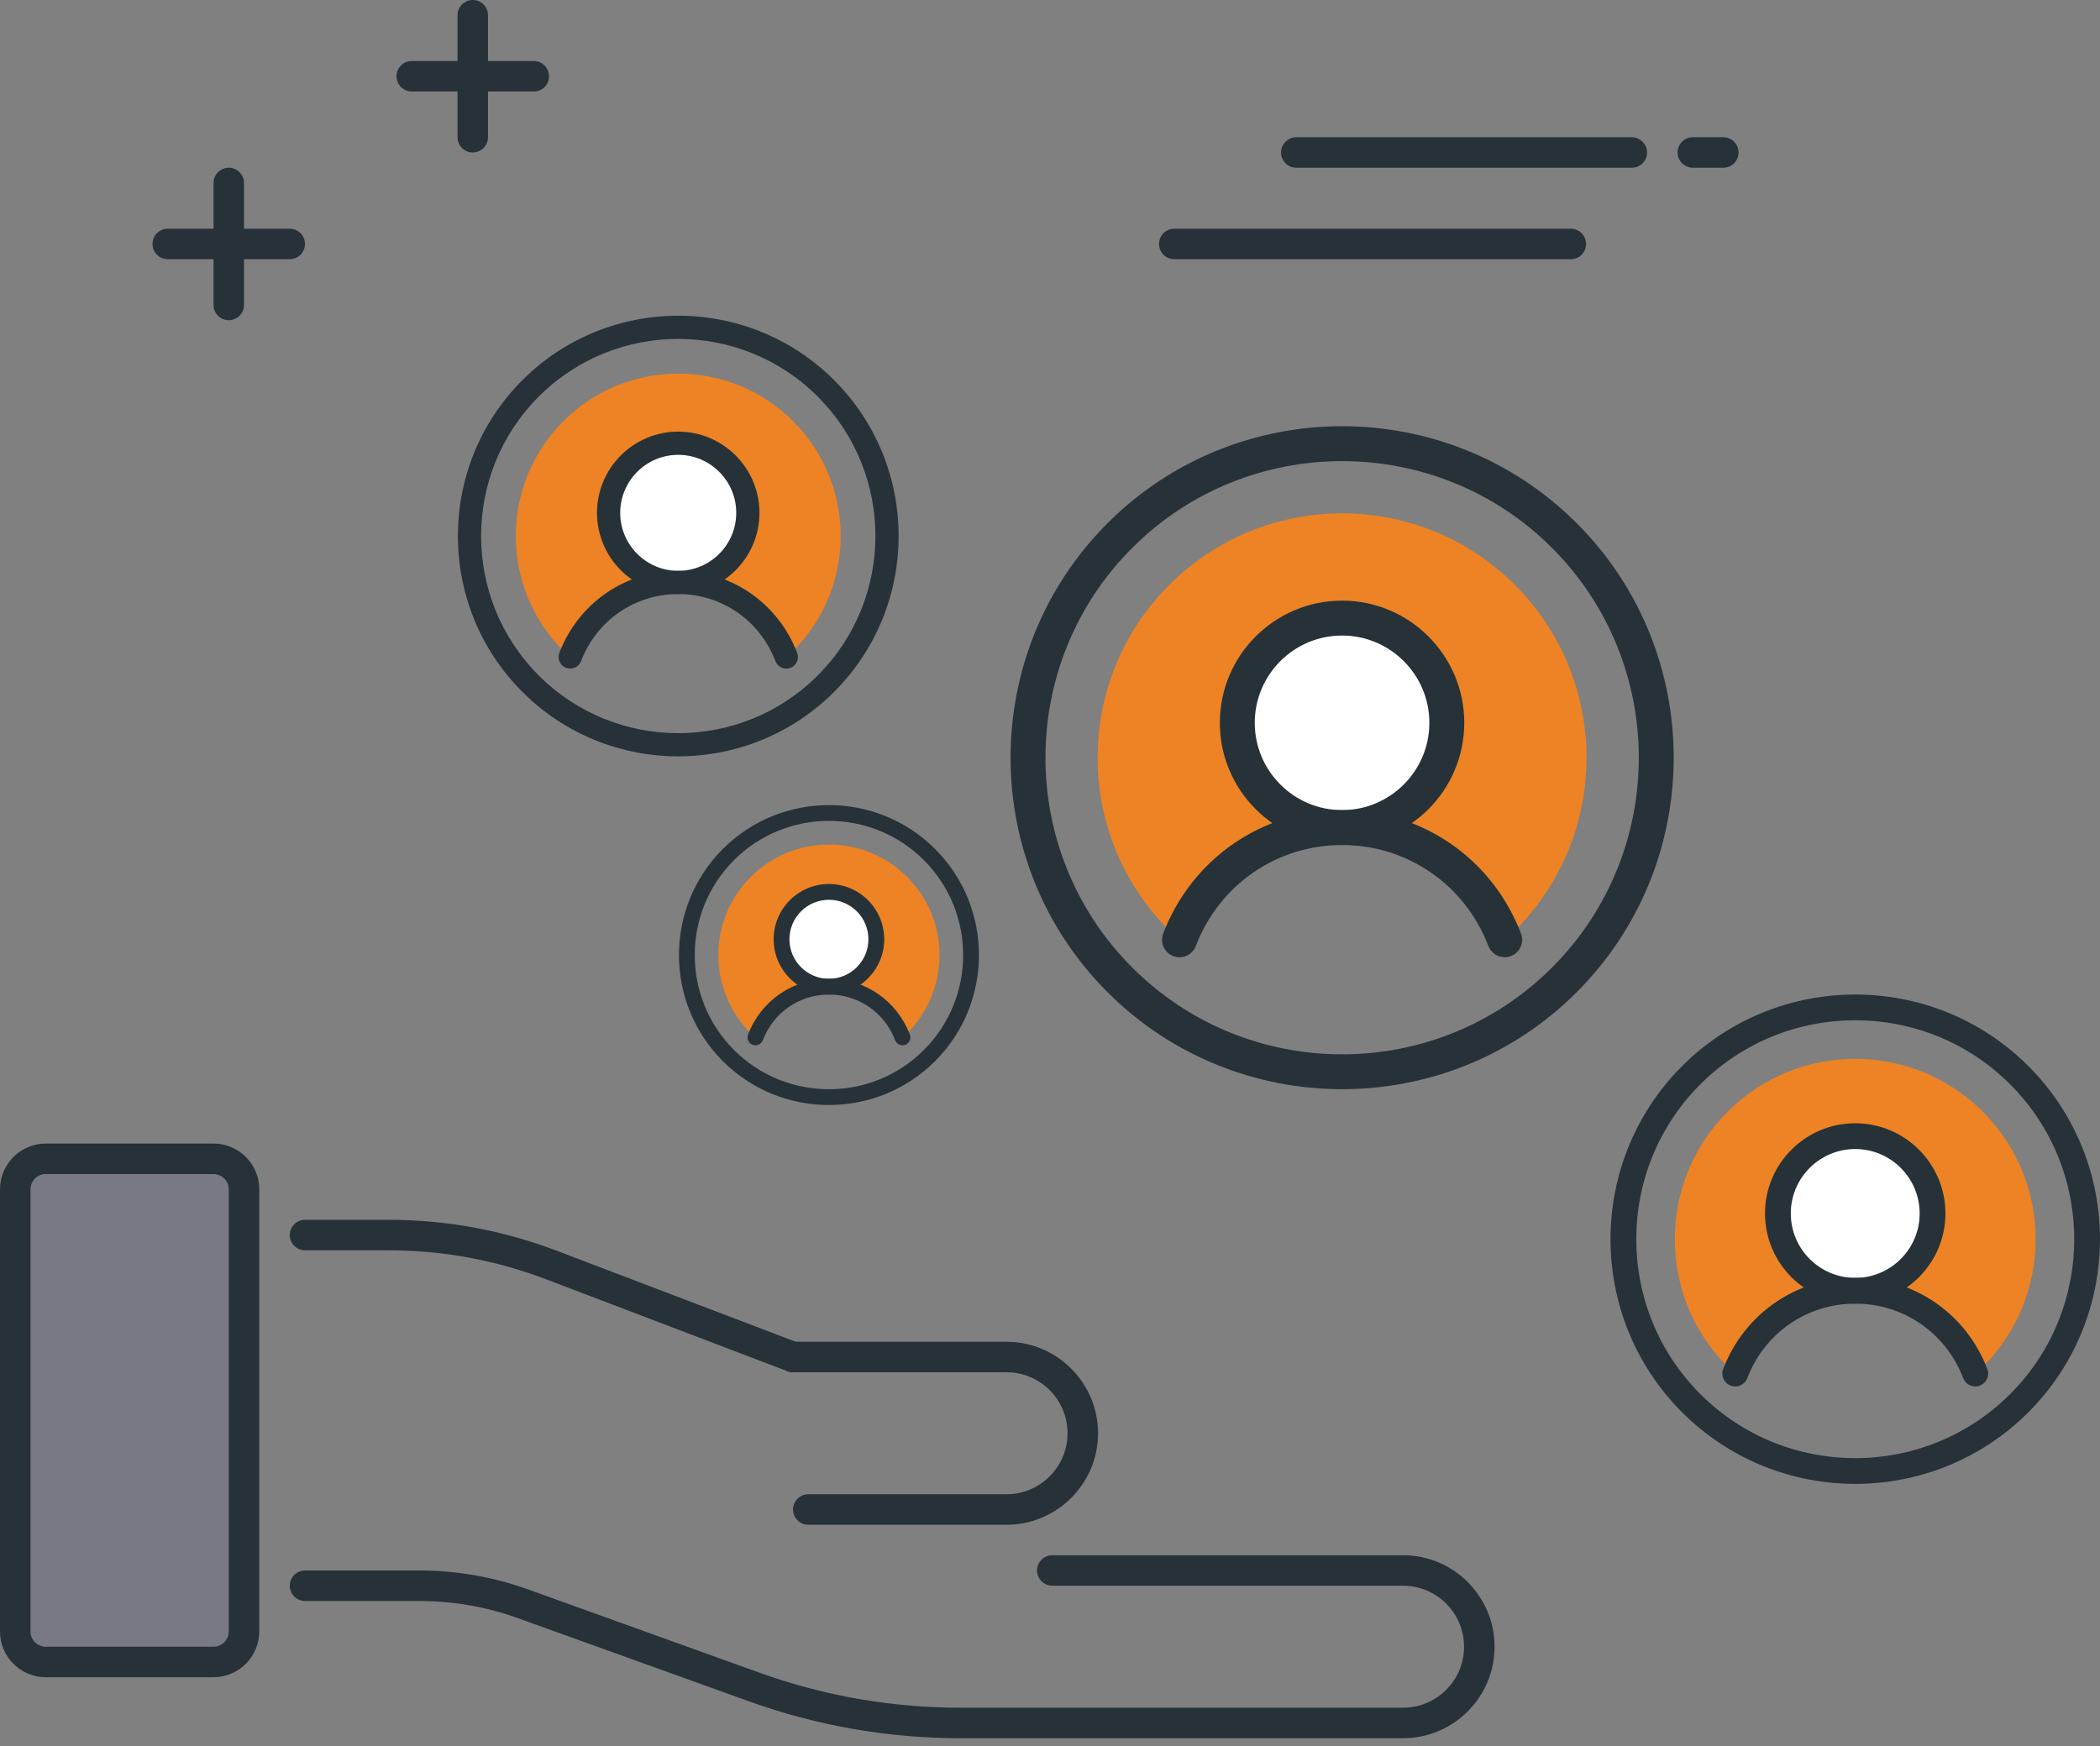 <svg width="107" height="89" viewBox="0 0 107 89" fill="none" xmlns="http://www.w3.org/2000/svg">
<rect x="0" y="0" width="107" height="89" fill="#808080" stroke="none"/>
<path d="M40.407 69.935C40.314 69.935 40.222 69.918 40.13 69.884L27.82 65.194C25.25 64.215 22.549 63.719 19.798 63.719H15.541C15.113 63.719 14.764 63.371 14.764 62.942C14.764 62.513 15.113 62.165 15.541 62.165H19.798C22.74 62.165 25.625 62.696 28.374 63.744L40.684 68.434C41.086 68.586 41.287 69.035 41.133 69.436C41.016 69.746 40.72 69.935 40.407 69.935Z" fill="#263238"/>
<path d="M71.489 88.584H48.939C45.251 88.584 41.619 87.95 38.149 86.7L26.378 82.462C24.768 81.883 23.085 81.591 21.377 81.591H15.541C15.113 81.591 14.764 81.242 14.764 80.813C14.764 80.385 15.113 80.036 15.541 80.036H21.377C23.265 80.036 25.126 80.361 26.904 81L38.674 85.238C41.978 86.428 45.432 87.03 48.939 87.03H71.489C73.204 87.03 74.597 85.636 74.597 83.922C74.597 82.207 73.204 80.813 71.489 80.813H53.617C53.188 80.813 52.84 80.465 52.84 80.036C52.84 79.607 53.188 79.259 53.617 79.259H71.489C74.06 79.259 76.152 81.351 76.152 83.922C76.152 86.492 74.06 88.584 71.489 88.584Z" fill="#263238"/>
<path d="M0.777 60.611V83.145C0.777 84.003 1.473 84.699 2.331 84.699H10.879C11.737 84.699 12.433 84.003 12.433 83.145V60.611C12.433 59.753 11.737 59.056 10.879 59.056H2.331C1.473 59.056 0.777 59.753 0.777 60.611Z" fill="#787985"/>
<path d="M10.879 85.476H2.331C1.046 85.476 0 84.43 0 83.145V60.611C0 59.325 1.046 58.279 2.331 58.279H10.879C12.164 58.279 13.21 59.325 13.21 60.611V83.145C13.21 84.43 12.164 85.476 10.879 85.476ZM2.331 59.833C1.904 59.833 1.554 60.183 1.554 60.611V83.145C1.554 83.572 1.904 83.922 2.331 83.922H10.879C11.306 83.922 11.656 83.572 11.656 83.145V60.611C11.656 60.183 11.306 59.833 10.879 59.833H2.331Z" fill="#263238"/>
<path d="M51.286 77.706H41.184C40.755 77.706 40.407 77.357 40.407 76.928C40.407 76.499 40.755 76.151 41.184 76.151H51.286C53 76.151 54.394 74.757 54.394 73.043C54.394 71.329 53 69.935 51.286 69.935L40.407 69.935C39.978 69.935 39.63 69.587 39.63 69.158C39.63 68.729 39.978 68.381 40.407 68.381H51.286C53.856 68.381 55.948 70.473 55.948 73.043C55.948 75.614 53.856 77.706 51.286 77.706Z" fill="#263238"/>
<path d="M87.807 8.548H86.253C85.824 8.548 85.476 8.2 85.476 7.771C85.476 7.342 85.824 6.994 86.253 6.994H87.807C88.236 6.994 88.584 7.342 88.584 7.771C88.584 8.2 88.236 8.548 87.807 8.548Z" fill="#263238"/>
<path d="M83.144 8.548H66.049C65.62 8.548 65.272 8.2 65.272 7.771C65.272 7.342 65.62 6.994 66.049 6.994H83.144C83.573 6.994 83.922 7.342 83.922 7.771C83.922 8.2 83.573 8.548 83.144 8.548Z" fill="#263238"/>
<path d="M80.035 13.21H59.832C59.403 13.21 59.055 12.862 59.055 12.433C59.055 12.004 59.403 11.656 59.832 11.656H80.035C80.465 11.656 80.813 12.004 80.813 12.433C80.813 12.862 80.465 13.21 80.035 13.21Z" fill="#263238"/>
<path d="M27.197 4.663H20.98C20.551 4.663 20.203 4.315 20.203 3.886C20.203 3.457 20.551 3.109 20.98 3.109H27.197C27.625 3.109 27.974 3.457 27.974 3.886C27.974 4.315 27.625 4.663 27.197 4.663Z" fill="#263238"/>
<path d="M24.088 7.771C23.659 7.771 23.311 7.422 23.311 6.993V0.777C23.311 0.348 23.659 0 24.088 0C24.517 0 24.865 0.348 24.865 0.777V6.993C24.865 7.422 24.517 7.771 24.088 7.771Z" fill="#263238"/>
<path d="M14.763 13.21H8.547C8.118 13.21 7.77 12.862 7.77 12.433C7.77 12.004 8.118 11.656 8.547 11.656H14.763C15.192 11.656 15.54 12.004 15.54 12.433C15.54 12.862 15.192 13.21 14.763 13.21Z" fill="#263238"/>
<path d="M11.656 16.318C11.227 16.318 10.879 15.97 10.879 15.541V9.325C10.879 8.896 11.227 8.548 11.656 8.548C12.085 8.548 12.433 8.896 12.433 9.325V15.541C12.433 15.97 12.085 16.318 11.656 16.318Z" fill="#263238"/>
<path d="M40.41 21.465C37.178 18.233 31.937 18.233 28.704 21.465C25.472 24.698 25.472 29.938 28.704 33.171C28.816 33.282 28.935 33.38 29.051 33.484C29.903 31.264 32.039 29.683 34.557 29.683C37.076 29.683 39.213 31.265 40.064 33.484C40.18 33.38 40.299 33.282 40.41 33.171C43.643 29.938 43.643 24.698 40.41 21.465Z" fill="#ED8324"/>
<path d="M34.559 38.545C31.681 38.545 28.805 37.449 26.616 35.26C22.236 30.88 22.236 23.755 26.616 19.374C30.993 14.997 38.12 14.995 42.501 19.374C46.882 23.754 46.881 30.879 42.501 35.26C40.311 37.449 37.436 38.545 34.559 38.545ZM34.559 17.272C31.985 17.272 29.411 18.251 27.451 20.21C23.533 24.129 23.533 30.504 27.451 34.424C31.37 38.344 37.746 38.344 41.665 34.424C45.584 30.505 45.584 24.13 41.665 20.21C39.706 18.251 37.132 17.272 34.559 17.272Z" fill="#263238"/>
<path d="M34.557 29.683C36.517 29.683 38.105 28.095 38.105 26.136C38.105 24.177 36.517 22.588 34.558 22.588C32.599 22.588 31.01 24.177 31.01 26.136C31.01 28.095 32.598 29.683 34.557 29.683Z" fill="white"/>
<path d="M34.557 30.274C32.275 30.274 30.419 28.418 30.419 26.136C30.419 23.854 32.275 21.997 34.557 21.997C36.839 21.997 38.696 23.854 38.696 26.136C38.696 28.418 36.839 30.274 34.557 30.274ZM34.557 23.18C32.927 23.18 31.601 24.505 31.601 26.136C31.601 27.766 32.927 29.092 34.557 29.092C36.188 29.092 37.513 27.766 37.513 26.136C37.513 24.505 36.188 23.18 34.557 23.18Z" fill="#263238"/>
<path d="M40.064 34.075C39.827 34.075 39.602 33.931 39.512 33.695C38.716 31.618 36.77 30.274 34.557 30.274C32.345 30.274 30.401 31.618 29.605 33.695C29.488 34 29.146 34.154 28.841 34.036C28.536 33.919 28.383 33.577 28.5 33.272C29.475 30.733 31.852 29.092 34.557 29.092C37.264 29.092 39.642 30.733 40.617 33.272C40.734 33.577 40.581 33.919 40.276 34.036C40.206 34.062 40.135 34.075 40.064 34.075Z" fill="#263238"/>
<path d="M46.22 44.689C44.02 42.488 40.453 42.488 38.252 44.689C36.051 46.889 36.051 50.457 38.252 52.657C38.328 52.733 38.409 52.8 38.488 52.87C39.068 51.359 40.522 50.283 42.236 50.283C43.95 50.283 45.405 51.36 45.984 52.87C46.063 52.8 46.145 52.733 46.22 52.657C48.421 50.457 48.421 46.889 46.22 44.689Z" fill="#ED8324"/>
<path d="M42.237 56.315C40.278 56.315 38.321 55.569 36.83 54.079C33.849 51.098 33.849 46.248 36.83 43.266C39.81 40.286 44.661 40.284 47.644 43.266C50.626 46.247 50.625 51.097 47.644 54.079C46.153 55.569 44.195 56.315 42.237 56.315ZM42.237 41.834C40.485 41.834 38.733 42.501 37.399 43.835C34.732 46.502 34.732 50.842 37.399 53.51C40.066 56.178 44.406 56.178 47.074 53.51C49.742 50.843 49.742 46.503 47.074 43.835C45.741 42.501 43.989 41.834 42.237 41.834Z" fill="#263238"/>
<path d="M42.236 50.283C43.57 50.283 44.651 49.202 44.651 47.868C44.651 46.535 43.57 45.454 42.237 45.454C40.903 45.454 39.822 46.535 39.822 47.868C39.822 49.202 40.903 50.283 42.236 50.283Z" fill="white"/>
<path d="M42.236 50.685C40.682 50.685 39.419 49.422 39.419 47.868C39.419 46.315 40.682 45.051 42.236 45.051C43.789 45.051 45.053 46.315 45.053 47.868C45.053 49.422 43.789 50.685 42.236 50.685ZM42.236 45.856C41.126 45.856 40.224 46.758 40.224 47.868C40.224 48.978 41.126 49.881 42.236 49.881C43.346 49.881 44.248 48.978 44.248 47.868C44.248 46.758 43.346 45.856 42.236 45.856Z" fill="#263238"/>
<path d="M45.986 53.272C45.824 53.272 45.671 53.174 45.61 53.014C45.068 51.6 43.743 50.685 42.237 50.685C40.731 50.685 39.407 51.6 38.866 53.014C38.786 53.221 38.553 53.326 38.346 53.246C38.138 53.166 38.034 52.933 38.114 52.726C38.777 50.998 40.396 49.88 42.237 49.88C44.08 49.88 45.698 50.998 46.361 52.726C46.441 52.933 46.337 53.166 46.13 53.246C46.082 53.263 46.034 53.272 45.986 53.272Z" fill="#263238"/>
<path d="M77.189 29.809C72.325 24.945 64.44 24.945 59.575 29.809C54.711 34.674 54.711 42.559 59.575 47.423C59.743 47.591 59.922 47.738 60.097 47.895C61.38 44.553 64.593 42.175 68.382 42.175C72.172 42.175 75.387 44.555 76.668 47.895C76.843 47.738 77.022 47.591 77.189 47.423C82.054 42.559 82.054 34.674 77.189 29.809Z" fill="#ED8324"/>
<path d="M68.385 55.509C64.055 55.509 59.728 53.86 56.433 50.567C49.843 43.977 49.843 33.255 56.433 26.663C63.019 20.076 73.744 20.073 80.336 26.663C86.928 33.253 86.926 43.975 80.336 50.567C77.041 53.86 72.714 55.509 68.385 55.509ZM68.385 23.5C64.512 23.5 60.639 24.973 57.691 27.921C51.794 33.817 51.794 43.411 57.691 49.309C63.587 55.207 73.18 55.207 79.078 49.309C84.975 43.413 84.975 33.819 79.078 27.921C76.13 24.973 72.257 23.5 68.385 23.5Z" fill="#263238"/>
<path d="M68.382 42.175C71.33 42.175 73.719 39.785 73.719 36.837C73.719 33.889 71.33 31.499 68.382 31.499C65.434 31.499 63.044 33.889 63.044 36.837C63.044 39.785 65.435 42.175 68.382 42.175Z" fill="white"/>
<path d="M68.381 43.064C64.947 43.064 62.154 40.271 62.154 36.837C62.154 33.403 64.947 30.61 68.381 30.61C71.815 30.61 74.608 33.403 74.608 36.837C74.608 40.271 71.815 43.064 68.381 43.064ZM68.381 32.389C65.927 32.389 63.933 34.383 63.933 36.837C63.933 39.29 65.927 41.285 68.381 41.285C70.835 41.285 72.829 39.29 72.829 36.837C72.829 34.383 70.835 32.389 68.381 32.389Z" fill="#263238"/>
<path d="M76.668 48.783C76.311 48.783 75.972 48.566 75.837 48.212C74.64 45.086 71.711 43.065 68.382 43.065C65.053 43.065 62.127 45.086 60.929 48.212C60.753 48.671 60.239 48.903 59.78 48.725C59.321 48.548 59.091 48.034 59.267 47.575C60.734 43.755 64.311 41.286 68.382 41.286C72.455 41.286 76.033 43.755 77.499 47.575C77.675 48.034 77.446 48.548 76.987 48.725C76.882 48.764 76.775 48.783 76.668 48.783Z" fill="#263238"/>
<path d="M101.028 56.654C97.438 53.064 91.618 53.064 88.027 56.654C84.437 60.244 84.437 66.065 88.027 69.655C88.151 69.778 88.283 69.887 88.412 70.003C89.359 67.537 91.73 65.781 94.528 65.781C97.325 65.781 99.698 67.538 100.643 70.003C100.772 69.887 100.905 69.778 101.028 69.655C104.618 66.065 104.618 60.244 101.028 56.654Z" fill="#ED8324"/>
<path d="M94.529 75.623C91.333 75.623 88.139 74.405 85.707 71.975C80.843 67.11 80.843 59.197 85.707 54.331C90.569 49.47 98.485 49.467 103.35 54.331C108.216 59.196 108.214 67.109 103.35 71.975C100.918 74.405 97.724 75.623 94.529 75.623ZM94.529 51.996C91.67 51.996 88.811 53.084 86.635 55.26C82.284 59.612 82.284 66.693 86.635 71.046C90.987 75.399 98.068 75.399 102.422 71.046C106.774 66.694 106.774 59.613 102.422 55.26C100.246 53.084 97.387 51.996 94.529 51.996Z" fill="#263238"/>
<path d="M94.529 65.78C96.705 65.78 98.469 64.016 98.469 61.841C98.469 59.665 96.705 57.901 94.529 57.901C92.353 57.901 90.589 59.665 90.589 61.841C90.589 64.016 92.353 65.78 94.529 65.78Z" fill="white"/>
<path d="M94.528 66.437C91.993 66.437 89.931 64.375 89.931 61.841C89.931 59.306 91.993 57.245 94.528 57.245C97.062 57.245 99.124 59.306 99.124 61.841C99.124 64.375 97.062 66.437 94.528 66.437ZM94.528 58.558C92.717 58.558 91.245 60.03 91.245 61.841C91.245 63.652 92.717 65.124 94.528 65.124C96.338 65.124 97.811 63.652 97.811 61.841C97.811 60.03 96.338 58.558 94.528 58.558Z" fill="#263238"/>
<path d="M100.644 70.658C100.38 70.658 100.131 70.498 100.031 70.237C99.147 67.929 96.986 66.438 94.529 66.438C92.072 66.438 89.911 67.929 89.028 70.237C88.898 70.576 88.518 70.746 88.179 70.615C87.841 70.485 87.671 70.105 87.801 69.766C88.883 66.947 91.524 65.124 94.529 65.124C97.535 65.124 100.176 66.947 101.258 69.766C101.388 70.105 101.218 70.485 100.879 70.615C100.802 70.644 100.723 70.658 100.644 70.658Z" fill="#263238"/>
</svg>
